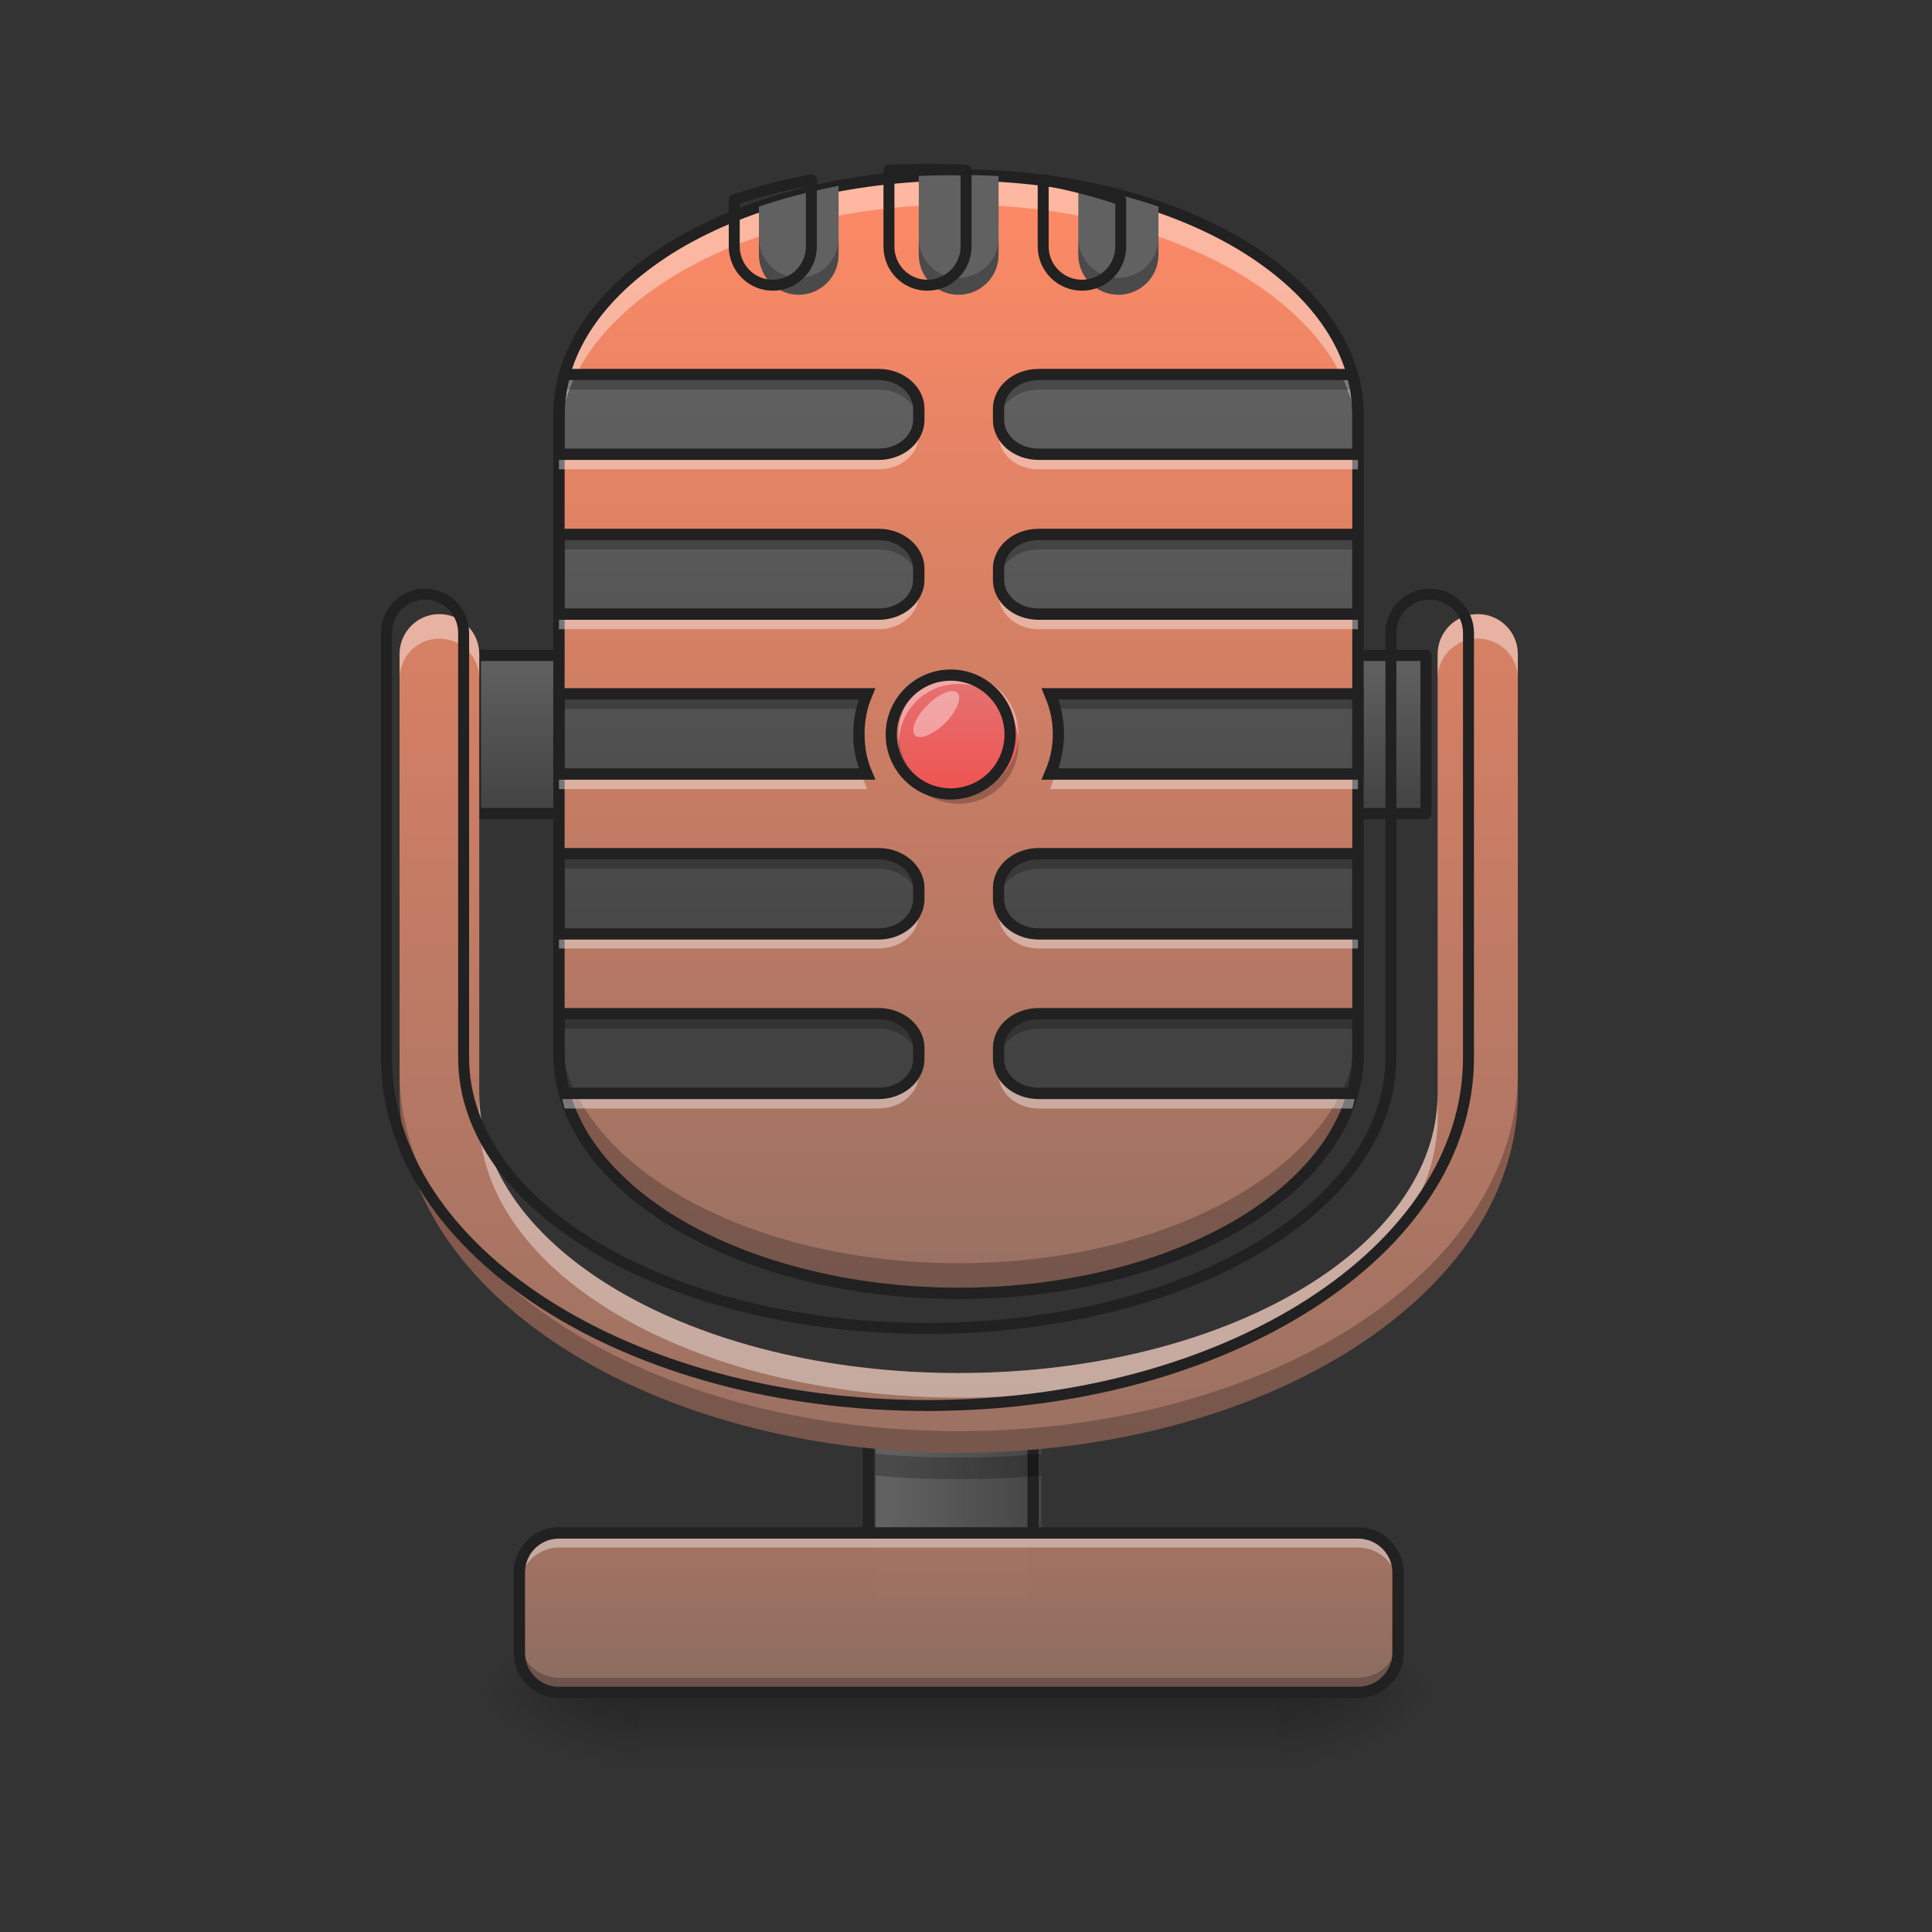 <?xml version="1.0" encoding="UTF-8"?>
<svg xmlns="http://www.w3.org/2000/svg" xmlns:xlink="http://www.w3.org/1999/xlink" width="16px" height="16px" viewBox="0 0 16 16" version="1.1">
<rect x="0" y="0" width="16" height="16" fill="#333333" stroke="none"/>
<defs>
<linearGradient id="linear0" gradientUnits="userSpaceOnUse" x1="275.167" y1="170" x2="232.833" y2="170" gradientTransform="matrix(1.024,0,0,0.332,-6.095,110.375)">
<stop offset="0" style="stop-color:rgb(25.882%,25.882%,25.882%);stop-opacity:1;"/>
<stop offset="1" style="stop-color:rgb(38.039%,38.039%,38.039%);stop-opacity:1;"/>
</linearGradient>
<linearGradient id="linear1" gradientUnits="userSpaceOnUse" x1="275.167" y1="170" x2="232.833" y2="170" gradientTransform="matrix(0.033,0,0,0.011,-0.321,11.117)">
<stop offset="0" style="stop-color:rgb(25.882%,25.882%,25.882%);stop-opacity:1;"/>
<stop offset="1" style="stop-color:rgb(38.039%,38.039%,38.039%);stop-opacity:1;"/>
</linearGradient>
<linearGradient id="linear2" gradientUnits="userSpaceOnUse" x1="254" y1="233.5" x2="254" y2="254.667" gradientTransform="matrix(0.031,0,0,0.031,-0,6.719)">
<stop offset="0" style="stop-color:rgb(0%,0%,0%);stop-opacity:0.275;"/>
<stop offset="1" style="stop-color:rgb(0%,0%,0%);stop-opacity:0;"/>
</linearGradient>
<radialGradient id="radial0" gradientUnits="userSpaceOnUse" cx="450.909" cy="189.579" fx="450.909" fy="189.579" r="21.167" gradientTransform="matrix(0,-0.039,-0.07,-0,23.75,31.798)">
<stop offset="0" style="stop-color:rgb(0%,0%,0%);stop-opacity:0.314;"/>
<stop offset="0.222" style="stop-color:rgb(0%,0%,0%);stop-opacity:0.275;"/>
<stop offset="1" style="stop-color:rgb(0%,0%,0%);stop-opacity:0;"/>
</radialGradient>
<radialGradient id="radial1" gradientUnits="userSpaceOnUse" cx="450.909" cy="189.579" fx="450.909" fy="189.579" r="21.167" gradientTransform="matrix(-0,0.039,0.07,0,-7.873,-3.764)">
<stop offset="0" style="stop-color:rgb(0%,0%,0%);stop-opacity:0.314;"/>
<stop offset="0.222" style="stop-color:rgb(0%,0%,0%);stop-opacity:0.275;"/>
<stop offset="1" style="stop-color:rgb(0%,0%,0%);stop-opacity:0;"/>
</radialGradient>
<radialGradient id="radial2" gradientUnits="userSpaceOnUse" cx="450.909" cy="189.579" fx="450.909" fy="189.579" r="21.167" gradientTransform="matrix(-0,-0.039,0.07,-0,-7.873,31.798)">
<stop offset="0" style="stop-color:rgb(0%,0%,0%);stop-opacity:0.314;"/>
<stop offset="0.222" style="stop-color:rgb(0%,0%,0%);stop-opacity:0.275;"/>
<stop offset="1" style="stop-color:rgb(0%,0%,0%);stop-opacity:0;"/>
</radialGradient>
<radialGradient id="radial3" gradientUnits="userSpaceOnUse" cx="450.909" cy="189.579" fx="450.909" fy="189.579" r="21.167" gradientTransform="matrix(0,0.039,-0.07,0,23.75,-3.764)">
<stop offset="0" style="stop-color:rgb(0%,0%,0%);stop-opacity:0.314;"/>
<stop offset="0.222" style="stop-color:rgb(0%,0%,0%);stop-opacity:0.275;"/>
<stop offset="1" style="stop-color:rgb(0%,0%,0%);stop-opacity:0;"/>
</radialGradient>
<filter id="alpha" filterUnits="objectBoundingBox" x="0%" y="0%" width="100%" height="100%">
  <feColorMatrix type="matrix" in="SourceGraphic" values="0 0 0 0 1 0 0 0 0 1 0 0 0 0 1 0 0 0 1 0"/>
</filter>
<mask id="mask0">
  <g filter="url(#alpha)">
<rect x="0" y="0" width="16" height="16" style="fill:rgb(0%,0%,0%);fill-opacity:0.99;stroke:none;"/>
  </g>
</mask>
<linearGradient id="linear3" gradientUnits="userSpaceOnUse" x1="254" y1="233.5" x2="254" y2="43" gradientTransform="matrix(0.031,0,0,0.031,0,6.719)">
<stop offset="0" style="stop-color:rgb(55.294%,43.137%,38.824%);stop-opacity:1;"/>
<stop offset="1" style="stop-color:rgb(100%,54.118%,39.608%);stop-opacity:1;"/>
</linearGradient>
<clipPath id="clip1">
  <rect x="0" y="0" width="16" height="16"/>
</clipPath>
<g id="surface5" clip-path="url(#clip1)">
<path style=" stroke:none;fill-rule:nonzero;fill:url(#linear3);" d="M 4.629 12.695 L 11.246 12.695 C 11.43 12.695 11.578 12.844 11.578 13.023 L 11.578 13.688 C 11.578 13.867 11.43 14.016 11.246 14.016 L 4.629 14.016 C 4.449 14.016 4.301 13.867 4.301 13.688 L 4.301 13.023 C 4.301 12.844 4.449 12.695 4.629 12.695 Z M 4.629 12.695 "/>
</g>
<linearGradient id="linear4" gradientUnits="userSpaceOnUse" x1="264.583" y1="0.667" x2="264.583" y2="-41.667" >
<stop offset="0" style="stop-color:rgb(25.882%,25.882%,25.882%);stop-opacity:1;"/>
<stop offset="1" style="stop-color:rgb(38.039%,38.039%,38.039%);stop-opacity:1;"/>
</linearGradient>
<linearGradient id="linear5" gradientUnits="userSpaceOnUse" x1="254" y1="159.417" x2="254" y2="-168.667" gradientTransform="matrix(0.031,0,0,0.031,0,6.719)">
<stop offset="0" style="stop-color:rgb(55.294%,43.137%,38.824%);stop-opacity:1;"/>
<stop offset="1" style="stop-color:rgb(100%,54.118%,39.608%);stop-opacity:1;"/>
</linearGradient>
<linearGradient id="linear6" gradientUnits="userSpaceOnUse" x1="960" y1="1135.118" x2="960" y2="415.118" gradientTransform="matrix(0.008,0,0,0.008,0,-0.331)">
<stop offset="0" style="stop-color:rgb(25.882%,25.882%,25.882%);stop-opacity:1;"/>
<stop offset="1" style="stop-color:rgb(38.039%,38.039%,38.039%);stop-opacity:1;"/>
</linearGradient>
<linearGradient id="linear7" gradientUnits="userSpaceOnUse" x1="254" y1="5.958" x2="254" y2="-25.792" gradientTransform="matrix(0.031,0,0,0.031,0,6.389)">
<stop offset="0" style="stop-color:rgb(93.725%,32.549%,31.373%);stop-opacity:1;"/>
<stop offset="1" style="stop-color:rgb(89.804%,45.098%,45.098%);stop-opacity:1;"/>
</linearGradient>
<linearGradient id="linear8" gradientUnits="userSpaceOnUse" x1="960" y1="1695.118" x2="960" y2="95.118" gradientTransform="matrix(0.008,0,0,0.008,0,0)">
<stop offset="0" style="stop-color:rgb(55.294%,43.137%,38.824%);stop-opacity:1;"/>
<stop offset="1" style="stop-color:rgb(100%,54.118%,39.608%);stop-opacity:1;"/>
</linearGradient>
</defs>
<g id="surface1">
<path style="fill-rule:nonzero;fill:url(#linear0);stroke-width:1.749;stroke-linecap:round;stroke-linejoin:miter;stroke:rgb(12.941%,12.941%,12.941%);stroke-opacity:1;stroke-miterlimit:4;" d="M 248.851 154.34 L 259.225 154.34 C 264.975 154.34 269.599 158.964 269.599 164.714 L 269.599 169.963 C 269.599 175.713 264.975 180.337 259.225 180.337 L 248.851 180.337 C 242.977 180.337 238.352 175.713 238.352 169.963 L 238.352 164.714 C 238.352 158.964 242.977 154.34 248.851 154.34 Z M 248.851 154.34 " transform="matrix(0.031,0,0,0.031,0,6.719)"/>
<path style=" stroke:none;fill-rule:nonzero;fill:url(#linear1);" d="M 7.25 11.535 L 8.625 11.535 L 8.625 13.355 L 7.25 13.355 Z M 7.25 11.535 "/>
<path style=" stroke:none;fill-rule:nonzero;fill:url(#linear2);" d="M 5.293 14.016 L 10.586 14.016 L 10.586 14.605 L 5.293 14.605 Z M 5.293 14.016 "/>
<path style=" stroke:none;fill-rule:nonzero;fill:url(#radial0);" d="M 10.586 14.016 L 11.906 14.016 L 11.906 13.355 L 10.586 13.355 Z M 10.586 14.016 "/>
<path style=" stroke:none;fill-rule:nonzero;fill:url(#radial1);" d="M 5.293 14.016 L 3.969 14.016 L 3.969 14.68 L 5.293 14.68 Z M 5.293 14.016 "/>
<path style=" stroke:none;fill-rule:nonzero;fill:url(#radial2);" d="M 5.293 14.016 L 3.969 14.016 L 3.969 13.355 L 5.293 13.355 Z M 5.293 14.016 "/>
<path style=" stroke:none;fill-rule:nonzero;fill:url(#radial3);" d="M 10.586 14.016 L 11.906 14.016 L 11.906 14.68 L 10.586 14.68 Z M 10.586 14.016 "/>
<path style="fill:none;stroke-width:3;stroke-linecap:round;stroke-linejoin:miter;stroke:rgb(12.941%,12.941%,12.941%);stroke-opacity:1;stroke-miterlimit:4;" d="M 231.978 154.09 L 275.974 154.09 L 275.974 212.334 L 231.978 212.334 Z M 231.978 154.09 " transform="matrix(0.031,0,0,0.031,0,6.719)"/>
<use xlink:href="#surface5" mask="url(#mask0)"/>
<path style="fill-rule:nonzero;fill:url(#linear4);stroke-width:3;stroke-linecap:round;stroke-linejoin:round;stroke:rgb(12.941%,12.941%,12.941%);stroke-opacity:1;stroke-miterlimit:4;" d="M 126.988 -41.642 L 380.964 -41.642 L 380.964 0.604 L 126.988 0.604 Z M 126.988 -41.642 " transform="matrix(0.031,0,0,0.031,0,6.719)"/>
<path style=" stroke:none;fill-rule:nonzero;fill:url(#linear5);" d="M 7.938 1.449 C 9.766 1.449 11.246 2.336 11.246 3.434 L 11.246 8.727 C 11.246 9.82 9.766 10.711 7.938 10.711 C 6.113 10.711 4.629 9.82 4.629 8.727 L 4.629 3.434 C 4.629 2.336 6.113 1.449 7.938 1.449 Z M 7.938 1.449 "/>
<path style=" stroke:none;fill-rule:nonzero;fill:url(#linear6);" d="M 4.676 3.102 C 4.645 3.211 4.629 3.32 4.629 3.434 L 4.629 3.762 L 7.277 3.762 C 7.461 3.762 7.609 3.637 7.609 3.477 L 7.609 3.387 C 7.609 3.23 7.461 3.102 7.277 3.102 Z M 8.602 3.102 C 8.418 3.102 8.27 3.23 8.27 3.387 L 8.27 3.477 C 8.27 3.637 8.418 3.762 8.602 3.762 L 11.246 3.762 L 11.246 3.434 C 11.246 3.32 11.23 3.211 11.199 3.102 Z M 4.629 4.426 L 4.629 5.086 L 7.277 5.086 C 7.461 5.086 7.609 4.957 7.609 4.801 L 7.609 4.711 C 7.609 4.551 7.461 4.426 7.277 4.426 Z M 8.602 4.426 C 8.418 4.426 8.27 4.551 8.27 4.711 L 8.27 4.801 C 8.27 4.957 8.418 5.086 8.602 5.086 L 11.246 5.086 L 11.246 4.426 Z M 4.629 5.746 L 4.629 6.41 L 7.18 6.41 C 7.137 6.309 7.113 6.195 7.113 6.078 C 7.113 5.961 7.137 5.848 7.18 5.746 Z M 8.695 5.746 C 8.742 5.848 8.766 5.961 8.766 6.078 C 8.766 6.195 8.742 6.309 8.695 6.41 L 11.246 6.41 L 11.246 5.746 Z M 4.629 7.07 L 4.629 7.734 L 7.277 7.734 C 7.461 7.734 7.609 7.605 7.609 7.445 L 7.609 7.355 C 7.609 7.199 7.461 7.07 7.277 7.07 Z M 8.602 7.07 C 8.418 7.07 8.27 7.199 8.27 7.355 L 8.27 7.445 C 8.27 7.605 8.418 7.734 8.602 7.734 L 11.246 7.734 L 11.246 7.07 Z M 4.629 8.395 L 4.629 8.727 C 4.629 8.836 4.645 8.949 4.676 9.055 L 7.277 9.055 C 7.461 9.055 7.609 8.93 7.609 8.77 L 7.609 8.68 C 7.609 8.523 7.461 8.395 7.277 8.395 Z M 8.602 8.395 C 8.418 8.395 8.27 8.523 8.27 8.68 L 8.27 8.77 C 8.27 8.93 8.418 9.055 8.602 9.055 L 11.199 9.055 C 11.23 8.949 11.246 8.836 11.246 8.727 L 11.246 8.395 Z M 8.602 8.395 "/>
<path style=" stroke:none;fill-rule:nonzero;fill:url(#linear7);" d="M 7.938 5.582 C 8.211 5.582 8.434 5.805 8.434 6.078 C 8.434 6.352 8.211 6.574 7.938 6.574 C 7.664 6.574 7.441 6.352 7.441 6.078 C 7.441 5.805 7.664 5.582 7.938 5.582 Z M 7.938 5.582 "/>
<path style=" stroke:none;fill-rule:nonzero;fill:rgb(100%,100%,100%);fill-opacity:0.392;" d="M 4.629 12.695 C 4.449 12.695 4.301 12.84 4.301 13.023 L 4.301 13.148 C 4.301 12.965 4.449 12.816 4.629 12.816 L 11.246 12.816 C 11.43 12.816 11.578 12.965 11.578 13.148 L 11.578 13.023 C 11.578 12.84 11.43 12.695 11.246 12.695 Z M 4.629 12.695 "/>
<path style=" stroke:none;fill-rule:nonzero;fill:rgb(0%,0%,0%);fill-opacity:0.235;" d="M 4.301 13.562 L 4.301 13.688 C 4.301 13.871 4.449 14.016 4.629 14.016 L 11.246 14.016 C 11.43 14.016 11.578 13.871 11.578 13.688 L 11.578 13.562 C 11.578 13.746 11.43 13.895 11.246 13.895 L 4.629 13.895 C 4.449 13.895 4.301 13.746 4.301 13.562 Z M 4.301 13.562 "/>
<path style=" stroke:none;fill-rule:nonzero;fill:rgb(12.941%,12.941%,12.941%);fill-opacity:1;" d="M 4.629 12.648 C 4.422 12.648 4.254 12.816 4.254 13.023 L 4.254 13.688 C 4.254 13.895 4.422 14.062 4.629 14.062 L 11.246 14.062 C 11.453 14.062 11.625 13.895 11.625 13.688 L 11.625 13.023 C 11.625 12.816 11.453 12.648 11.246 12.648 Z M 4.629 12.742 L 11.246 12.742 C 11.402 12.742 11.531 12.867 11.531 13.023 L 11.531 13.688 C 11.531 13.844 11.402 13.969 11.246 13.969 L 4.629 13.969 C 4.473 13.969 4.348 13.844 4.348 13.688 L 4.348 13.023 C 4.348 12.867 4.473 12.742 4.629 12.742 Z M 4.629 12.742 "/>
<path style=" stroke:none;fill-rule:nonzero;fill:rgb(100%,100%,100%);fill-opacity:0.392;" d="M 7.938 1.449 C 6.105 1.449 4.629 2.332 4.629 3.434 L 4.629 3.68 C 4.629 2.582 6.105 1.695 7.938 1.695 C 9.77 1.695 11.246 2.582 11.246 3.68 L 11.246 3.434 C 11.246 2.332 9.77 1.449 7.938 1.449 Z M 7.938 1.449 "/>
<path style=" stroke:none;fill-rule:nonzero;fill:rgb(0%,0%,0%);fill-opacity:0.235;" d="M 7.938 10.711 C 6.105 10.711 4.629 9.824 4.629 8.727 L 4.629 8.477 C 4.629 9.574 6.105 10.461 7.938 10.461 C 9.77 10.461 11.246 9.574 11.246 8.477 L 11.246 8.727 C 11.246 9.824 9.77 10.711 7.938 10.711 Z M 7.938 10.711 "/>
<path style=" stroke:none;fill-rule:nonzero;fill:rgb(12.941%,12.941%,12.941%);fill-opacity:1;" d="M 7.938 1.402 C 7.016 1.402 6.18 1.625 5.574 1.988 C 4.965 2.352 4.582 2.863 4.582 3.434 L 4.582 8.727 C 4.582 9.297 4.965 9.805 5.574 10.168 C 6.18 10.535 7.016 10.758 7.938 10.758 C 8.863 10.758 9.695 10.535 10.305 10.168 C 10.91 9.805 11.293 9.297 11.293 8.727 L 11.293 3.434 C 11.293 2.863 10.91 2.352 10.305 1.988 C 9.695 1.625 8.863 1.402 7.938 1.402 Z M 7.938 1.496 C 8.848 1.496 9.668 1.715 10.254 2.066 C 10.844 2.422 11.199 2.902 11.199 3.434 L 11.199 8.727 C 11.199 9.254 10.844 9.734 10.254 10.09 C 9.668 10.441 8.848 10.664 7.938 10.664 C 7.031 10.664 6.211 10.441 5.621 10.09 C 5.031 9.734 4.676 9.254 4.676 8.727 L 4.676 3.434 C 4.676 2.902 5.031 2.422 5.621 2.066 C 6.211 1.715 7.031 1.496 7.938 1.496 Z M 7.938 1.496 "/>
<path style=" stroke:none;fill-rule:nonzero;fill:rgb(0%,0%,0%);fill-opacity:0.235;" d="M 4.676 3.102 C 4.645 3.211 4.629 3.32 4.629 3.434 L 4.629 3.559 C 4.629 3.445 4.645 3.332 4.676 3.227 L 7.277 3.227 C 7.453 3.227 7.598 3.344 7.605 3.496 C 7.605 3.488 7.609 3.484 7.609 3.477 L 7.609 3.387 C 7.609 3.23 7.461 3.102 7.277 3.102 Z M 8.602 3.102 C 8.418 3.102 8.27 3.23 8.27 3.387 L 8.27 3.477 C 8.27 3.484 8.27 3.488 8.27 3.496 C 8.281 3.344 8.422 3.227 8.602 3.227 L 11.199 3.227 C 11.23 3.332 11.246 3.445 11.246 3.559 L 11.246 3.434 C 11.246 3.32 11.23 3.211 11.199 3.102 Z M 4.629 4.426 L 4.629 4.551 L 7.277 4.551 C 7.453 4.551 7.598 4.668 7.605 4.816 C 7.605 4.812 7.609 4.805 7.609 4.801 L 7.609 4.711 C 7.609 4.551 7.461 4.426 7.277 4.426 Z M 8.602 4.426 C 8.418 4.426 8.27 4.551 8.27 4.711 L 8.27 4.801 C 8.27 4.805 8.27 4.812 8.27 4.816 C 8.281 4.668 8.422 4.551 8.602 4.551 L 11.246 4.551 L 11.246 4.426 Z M 4.629 5.746 L 4.629 5.871 L 7.137 5.871 C 7.148 5.828 7.164 5.789 7.18 5.746 Z M 8.695 5.746 C 8.715 5.789 8.727 5.828 8.738 5.871 L 11.246 5.871 L 11.246 5.746 Z M 7.113 6.141 C 7.113 6.16 7.113 6.184 7.113 6.203 C 7.113 6.273 7.121 6.344 7.137 6.41 L 7.18 6.41 C 7.145 6.328 7.121 6.234 7.113 6.141 Z M 8.762 6.141 C 8.754 6.234 8.734 6.328 8.695 6.41 L 8.738 6.41 C 8.758 6.344 8.766 6.273 8.766 6.203 C 8.766 6.184 8.766 6.16 8.762 6.141 Z M 4.629 7.07 L 4.629 7.195 L 7.277 7.195 C 7.453 7.195 7.598 7.312 7.605 7.465 C 7.605 7.457 7.609 7.453 7.609 7.445 L 7.609 7.355 C 7.609 7.199 7.461 7.07 7.277 7.07 Z M 8.602 7.07 C 8.418 7.07 8.27 7.199 8.27 7.355 L 8.27 7.445 C 8.27 7.453 8.27 7.457 8.27 7.465 C 8.281 7.312 8.422 7.195 8.602 7.195 L 11.246 7.195 L 11.246 7.07 Z M 4.629 8.395 L 4.629 8.52 L 7.277 8.52 C 7.453 8.52 7.598 8.637 7.605 8.785 C 7.605 8.781 7.609 8.777 7.609 8.77 L 7.609 8.68 C 7.609 8.523 7.461 8.395 7.277 8.395 Z M 8.602 8.395 C 8.418 8.395 8.27 8.523 8.27 8.68 L 8.27 8.77 C 8.27 8.777 8.27 8.781 8.27 8.785 C 8.281 8.637 8.422 8.52 8.602 8.52 L 11.246 8.52 L 11.246 8.395 Z M 8.602 8.395 "/>
<path style=" stroke:none;fill-rule:nonzero;fill:rgb(100%,100%,100%);fill-opacity:0.392;" d="M 4.676 9.18 C 4.645 9.07 4.629 8.961 4.629 8.848 L 4.629 8.727 C 4.629 8.836 4.645 8.949 4.676 9.055 L 7.277 9.055 C 7.453 9.055 7.598 8.938 7.605 8.785 C 7.605 8.793 7.609 8.797 7.609 8.805 L 7.609 8.895 C 7.609 9.051 7.461 9.18 7.277 9.18 Z M 8.602 9.18 C 8.418 9.18 8.27 9.051 8.27 8.895 L 8.27 8.805 C 8.27 8.797 8.27 8.793 8.27 8.785 C 8.281 8.938 8.422 9.055 8.602 9.055 L 11.199 9.055 C 11.23 8.949 11.246 8.836 11.246 8.727 L 11.246 8.848 C 11.246 8.961 11.23 9.07 11.199 9.18 Z M 4.629 7.855 L 4.629 7.734 L 7.277 7.734 C 7.453 7.734 7.598 7.613 7.605 7.465 C 7.605 7.469 7.609 7.477 7.609 7.48 L 7.609 7.57 C 7.609 7.73 7.461 7.855 7.277 7.855 Z M 8.602 7.855 C 8.418 7.855 8.27 7.73 8.27 7.57 L 8.27 7.48 C 8.27 7.477 8.27 7.469 8.27 7.465 C 8.281 7.613 8.422 7.734 8.602 7.734 L 11.246 7.734 L 11.246 7.855 Z M 4.629 6.535 L 4.629 6.41 L 7.137 6.41 C 7.148 6.453 7.164 6.492 7.18 6.535 Z M 8.695 6.535 C 8.715 6.492 8.727 6.453 8.738 6.41 L 11.246 6.41 L 11.246 6.535 Z M 7.113 6.141 C 7.113 6.121 7.113 6.098 7.113 6.078 C 7.113 6.008 7.121 5.938 7.137 5.871 L 7.18 5.871 C 7.145 5.957 7.121 6.047 7.113 6.141 Z M 8.762 6.141 C 8.754 6.047 8.734 5.957 8.695 5.871 L 8.738 5.871 C 8.758 5.938 8.766 6.008 8.766 6.078 C 8.766 6.098 8.766 6.121 8.762 6.141 Z M 4.629 5.211 L 4.629 5.086 L 7.277 5.086 C 7.453 5.086 7.598 4.969 7.605 4.816 C 7.605 4.824 7.609 4.828 7.609 4.836 L 7.609 4.926 C 7.609 5.082 7.461 5.211 7.277 5.211 Z M 8.602 5.211 C 8.418 5.211 8.27 5.082 8.27 4.926 L 8.27 4.836 C 8.27 4.828 8.27 4.824 8.27 4.816 C 8.281 4.969 8.422 5.086 8.602 5.086 L 11.246 5.086 L 11.246 5.211 Z M 4.629 3.887 L 4.629 3.762 L 7.277 3.762 C 7.453 3.762 7.598 3.645 7.605 3.496 C 7.605 3.5 7.609 3.508 7.609 3.512 L 7.609 3.602 C 7.609 3.762 7.461 3.887 7.277 3.887 Z M 8.602 3.887 C 8.418 3.887 8.27 3.762 8.27 3.602 L 8.27 3.512 C 8.27 3.508 8.27 3.5 8.27 3.496 C 8.281 3.645 8.422 3.762 8.602 3.762 L 11.246 3.762 L 11.246 3.887 Z M 8.602 3.887 "/>
<path style=" stroke:none;fill-rule:nonzero;fill:rgb(12.941%,12.941%,12.941%);fill-opacity:1;" d="M 4.641 3.055 L 4.629 3.09 C 4.602 3.199 4.582 3.316 4.582 3.434 L 4.582 3.809 L 7.277 3.809 C 7.48 3.809 7.656 3.664 7.656 3.477 L 7.656 3.387 C 7.656 3.199 7.48 3.055 7.277 3.055 Z M 8.602 3.055 C 8.395 3.055 8.223 3.199 8.223 3.387 L 8.223 3.477 C 8.223 3.664 8.395 3.809 8.602 3.809 L 11.293 3.809 L 11.293 3.434 C 11.293 3.316 11.277 3.199 11.246 3.09 L 11.234 3.055 Z M 4.711 3.148 L 7.277 3.148 C 7.438 3.148 7.562 3.258 7.562 3.387 L 7.562 3.477 C 7.562 3.605 7.438 3.715 7.277 3.715 L 4.676 3.715 L 4.676 3.434 C 4.676 3.336 4.691 3.242 4.711 3.148 Z M 8.602 3.148 L 11.164 3.148 C 11.188 3.242 11.199 3.336 11.199 3.434 L 11.199 3.715 L 8.602 3.715 C 8.438 3.715 8.316 3.605 8.316 3.477 L 8.316 3.387 C 8.316 3.258 8.438 3.148 8.602 3.148 Z M 4.582 4.379 L 4.582 5.133 L 7.277 5.133 C 7.48 5.133 7.656 4.988 7.656 4.801 L 7.656 4.711 C 7.656 4.523 7.48 4.379 7.277 4.379 Z M 8.602 4.379 C 8.395 4.379 8.223 4.523 8.223 4.711 L 8.223 4.801 C 8.223 4.988 8.395 5.133 8.602 5.133 L 11.293 5.133 L 11.293 4.379 Z M 4.676 4.473 L 7.277 4.473 C 7.438 4.473 7.562 4.582 7.562 4.711 L 7.562 4.801 C 7.562 4.93 7.438 5.039 7.277 5.039 L 4.676 5.039 Z M 8.602 4.473 L 11.199 4.473 L 11.199 5.039 L 8.602 5.039 C 8.438 5.039 8.316 4.93 8.316 4.801 L 8.316 4.711 C 8.316 4.582 8.438 4.473 8.602 4.473 Z M 4.582 5.699 L 4.582 6.457 L 7.25 6.457 L 7.223 6.391 C 7.18 6.297 7.16 6.191 7.16 6.078 C 7.16 5.969 7.18 5.863 7.223 5.766 L 7.25 5.699 Z M 8.625 5.699 L 8.652 5.766 C 8.695 5.863 8.719 5.969 8.719 6.078 C 8.719 6.191 8.695 6.297 8.652 6.391 L 8.625 6.457 L 11.293 6.457 L 11.293 5.699 Z M 4.676 5.793 L 7.113 5.793 C 7.082 5.883 7.066 5.98 7.066 6.078 C 7.066 6.18 7.082 6.273 7.113 6.363 L 4.676 6.363 Z M 8.766 5.793 L 11.199 5.793 L 11.199 6.363 L 8.766 6.363 C 8.793 6.273 8.812 6.18 8.812 6.078 C 8.812 5.98 8.793 5.883 8.766 5.793 Z M 4.582 7.023 L 4.582 7.781 L 7.277 7.781 C 7.48 7.781 7.656 7.633 7.656 7.445 L 7.656 7.355 C 7.656 7.168 7.48 7.023 7.277 7.023 Z M 8.602 7.023 C 8.395 7.023 8.223 7.168 8.223 7.355 L 8.223 7.445 C 8.223 7.633 8.395 7.781 8.602 7.781 L 11.293 7.781 L 11.293 7.023 Z M 4.676 7.117 L 7.277 7.117 C 7.438 7.117 7.562 7.227 7.562 7.355 L 7.562 7.445 C 7.562 7.574 7.438 7.688 7.277 7.688 L 4.676 7.688 Z M 8.602 7.117 L 11.199 7.117 L 11.199 7.688 L 8.602 7.688 C 8.438 7.688 8.316 7.574 8.316 7.445 L 8.316 7.355 C 8.316 7.227 8.438 7.117 8.602 7.117 Z M 4.582 8.348 L 4.582 8.727 C 4.582 8.844 4.602 8.957 4.629 9.066 L 4.641 9.102 L 7.277 9.102 C 7.48 9.102 7.656 8.957 7.656 8.77 L 7.656 8.68 C 7.656 8.492 7.48 8.348 7.277 8.348 Z M 8.602 8.348 C 8.395 8.348 8.223 8.492 8.223 8.68 L 8.223 8.77 C 8.223 8.957 8.395 9.102 8.602 9.102 L 11.234 9.102 L 11.246 9.066 C 11.277 8.957 11.293 8.844 11.293 8.727 L 11.293 8.348 Z M 4.676 8.441 L 7.277 8.441 C 7.438 8.441 7.562 8.551 7.562 8.68 L 7.562 8.77 C 7.562 8.898 7.438 9.008 7.277 9.008 L 4.711 9.008 C 4.691 8.914 4.676 8.82 4.676 8.727 Z M 8.602 8.441 L 11.199 8.441 L 11.199 8.727 C 11.199 8.82 11.188 8.914 11.164 9.008 L 8.602 9.008 C 8.438 9.008 8.316 8.898 8.316 8.77 L 8.316 8.68 C 8.316 8.551 8.438 8.441 8.602 8.441 Z M 8.602 8.441 "/>
<path style=" stroke:none;fill-rule:nonzero;fill:rgb(100%,100%,100%);fill-opacity:0.392;" d="M 7.68 5.84 C 7.777 5.742 7.887 5.699 7.93 5.738 C 7.969 5.777 7.922 5.891 7.828 5.988 C 7.73 6.082 7.617 6.129 7.578 6.09 C 7.539 6.047 7.582 5.938 7.68 5.84 Z M 7.68 5.84 "/>
<path style=" stroke:none;fill-rule:nonzero;fill:rgb(38.039%,38.039%,38.039%);fill-opacity:1;" d="M 7.938 1.449 C 7.828 1.449 7.715 1.453 7.609 1.457 L 7.609 2.109 C 7.609 2.293 7.754 2.441 7.938 2.441 C 8.121 2.441 8.27 2.293 8.27 2.109 L 8.27 1.457 C 8.16 1.453 8.051 1.449 7.938 1.449 Z M 6.945 1.539 C 6.715 1.582 6.492 1.641 6.285 1.711 L 6.285 2.109 C 6.285 2.293 6.434 2.441 6.613 2.441 C 6.797 2.441 6.945 2.293 6.945 2.109 Z M 8.93 1.539 L 8.93 2.109 C 8.93 2.293 9.078 2.441 9.262 2.441 C 9.445 2.441 9.594 2.293 9.594 2.109 L 9.594 1.711 C 9.387 1.641 9.164 1.582 8.93 1.539 Z M 8.93 1.539 "/>
<path style=" stroke:none;fill-rule:nonzero;fill:rgb(0%,0%,0%);fill-opacity:0.235;" d="M 6.285 1.969 L 6.285 2.109 C 6.285 2.293 6.434 2.441 6.613 2.441 C 6.797 2.441 6.945 2.293 6.945 2.109 L 6.945 1.969 C 6.945 2.152 6.797 2.301 6.613 2.301 C 6.434 2.301 6.285 2.152 6.285 1.969 Z M 7.609 1.969 L 7.609 2.109 C 7.609 2.293 7.754 2.441 7.938 2.441 C 8.121 2.441 8.27 2.293 8.27 2.109 L 8.27 1.969 C 8.27 2.152 8.121 2.301 7.938 2.301 C 7.754 2.301 7.609 2.152 7.609 1.969 Z M 8.93 1.969 L 8.93 2.109 C 8.93 2.293 9.078 2.441 9.262 2.441 C 9.445 2.441 9.594 2.293 9.594 2.109 L 9.594 1.969 C 9.594 2.152 9.445 2.301 9.262 2.301 C 9.078 2.301 8.93 2.152 8.93 1.969 Z M 8.93 1.969 "/>
<path style="fill:none;stroke-width:11.339;stroke-linecap:round;stroke-linejoin:round;stroke:rgb(12.941%,12.941%,12.941%);stroke-opacity:1;stroke-miterlimit:4;" d="M 959.908 175.259 C 946.681 175.259 932.982 175.731 920.227 176.204 L 920.227 255.094 C 920.227 277.296 937.706 295.247 959.908 295.247 C 982.111 295.247 1000.062 277.296 1000.062 255.094 L 1000.062 176.204 C 986.835 175.731 973.608 175.259 959.908 175.259 Z M 839.92 186.124 C 812.048 191.32 785.122 198.406 760.085 206.909 L 760.085 255.094 C 760.085 277.296 778.036 295.247 799.766 295.247 C 821.969 295.247 839.92 277.296 839.92 255.094 Z M 1079.897 186.124 L 1079.897 255.094 C 1079.897 277.296 1097.848 295.247 1120.051 295.247 C 1142.253 295.247 1160.204 277.296 1160.204 255.094 L 1160.204 206.909 C 1135.167 198.406 1108.241 191.32 1079.897 186.124 Z M 1079.897 186.124 " transform="matrix(0.008,0,0,0.008,0,0)"/>
<path style=" stroke:none;fill-rule:nonzero;fill:url(#linear8);" d="M 3.637 5.086 C 3.457 5.086 3.309 5.234 3.309 5.418 L 3.309 9.055 C 3.309 10.703 5.371 12.031 7.938 12.031 C 10.504 12.031 12.57 10.703 12.57 9.055 L 12.57 5.418 C 12.57 5.234 12.422 5.086 12.238 5.086 C 12.055 5.086 11.906 5.234 11.906 5.418 L 11.906 9.055 C 11.906 10.34 10.137 11.371 7.938 11.371 C 5.738 11.371 3.969 10.34 3.969 9.055 L 3.969 5.418 C 3.969 5.234 3.82 5.086 3.637 5.086 Z M 3.637 5.086 "/>
<path style=" stroke:none;fill-rule:nonzero;fill:rgb(100%,100%,100%);fill-opacity:0.392;" d="M 3.637 5.086 C 3.457 5.086 3.309 5.234 3.309 5.418 L 3.309 5.617 C 3.309 5.438 3.457 5.289 3.637 5.289 C 3.82 5.289 3.969 5.438 3.969 5.617 L 3.969 5.418 C 3.969 5.234 3.82 5.086 3.637 5.086 Z M 12.238 5.086 C 12.055 5.086 11.906 5.234 11.906 5.418 L 11.906 5.617 C 11.906 5.438 12.055 5.289 12.238 5.289 C 12.422 5.289 12.57 5.438 12.57 5.617 L 12.57 5.418 C 12.57 5.234 12.422 5.086 12.238 5.086 Z M 3.969 9.055 L 3.969 9.258 C 3.969 10.539 5.738 11.574 7.938 11.574 C 10.137 11.574 11.906 10.539 11.906 9.258 L 11.906 9.055 C 11.906 10.34 10.137 11.371 7.938 11.371 C 5.738 11.371 3.969 10.34 3.969 9.055 Z M 3.969 9.055 "/>
<path style=" stroke:none;fill-rule:nonzero;fill:rgb(0%,0%,0%);fill-opacity:0.235;" d="M 3.309 8.875 L 3.309 9.055 C 3.309 10.703 5.371 12.031 7.938 12.031 C 10.504 12.031 12.57 10.703 12.57 9.055 L 12.57 8.875 C 12.57 10.523 10.504 11.852 7.938 11.852 C 5.371 11.852 3.309 10.523 3.309 8.875 Z M 3.309 8.875 "/>
<path style="fill:none;stroke-width:11.339;stroke-linecap:round;stroke-linejoin:round;stroke:rgb(12.941%,12.941%,12.941%);stroke-opacity:1;stroke-miterlimit:4;" d="M 439.801 615.059 C 418.07 615.059 400.119 633.01 400.119 655.213 L 400.119 1095.014 C 400.119 1294.365 649.544 1454.979 959.908 1454.979 C 1270.272 1454.979 1520.17 1294.365 1520.17 1095.014 L 1520.17 655.213 C 1520.17 633.01 1502.219 615.059 1480.016 615.059 C 1457.814 615.059 1439.863 633.01 1439.863 655.213 L 1439.863 1095.014 C 1439.863 1250.432 1225.867 1375.144 959.908 1375.144 C 693.95 1375.144 479.954 1250.432 479.954 1095.014 L 479.954 655.213 C 479.954 633.01 462.003 615.059 439.801 615.059 Z M 439.801 615.059 " transform="matrix(0.008,0,0,0.008,0,0)"/>
<path style=" stroke:none;fill-rule:nonzero;fill:rgb(0%,0%,0%);fill-opacity:0.235;" d="M 7.25 12.039 L 7.25 12.219 C 7.473 12.242 7.703 12.25 7.938 12.25 C 8.172 12.25 8.402 12.242 8.625 12.219 L 8.625 12.039 C 8.402 12.062 8.172 12.07 7.938 12.07 C 7.703 12.07 7.473 12.062 7.25 12.039 Z M 7.25 12.039 "/>
<path style=" stroke:none;fill-rule:nonzero;fill:rgb(100%,100%,100%);fill-opacity:0.392;" d="M 7.938 5.582 C 7.664 5.582 7.441 5.805 7.441 6.078 C 7.441 6.094 7.441 6.105 7.445 6.121 C 7.465 5.863 7.676 5.664 7.938 5.664 C 8.199 5.664 8.41 5.863 8.434 6.121 C 8.434 6.105 8.434 6.094 8.434 6.078 C 8.434 5.805 8.215 5.582 7.938 5.582 Z M 7.938 5.582 "/>
<path style=" stroke:none;fill-rule:nonzero;fill:rgb(0%,0%,0%);fill-opacity:0.235;" d="M 7.445 6.121 C 7.441 6.133 7.441 6.148 7.441 6.16 C 7.441 6.438 7.664 6.656 7.938 6.656 C 8.215 6.656 8.434 6.438 8.434 6.16 C 8.434 6.148 8.434 6.133 8.434 6.121 C 8.41 6.375 8.199 6.574 7.938 6.574 C 7.676 6.574 7.465 6.375 7.445 6.121 Z M 7.445 6.121 "/>
<path style="fill:none;stroke-width:3;stroke-linecap:round;stroke-linejoin:miter;stroke:rgb(12.941%,12.941%,12.941%);stroke-opacity:1;stroke-miterlimit:4;" d="M 253.976 -36.392 C 262.725 -36.392 269.849 -29.268 269.849 -20.519 C 269.849 -11.769 262.725 -4.645 253.976 -4.645 C 245.227 -4.645 238.102 -11.769 238.102 -20.519 C 238.102 -29.268 245.227 -36.392 253.976 -36.392 Z M 253.976 -36.392 " transform="matrix(0.031,0,0,0.031,0,6.719)"/>
</g>
</svg>

